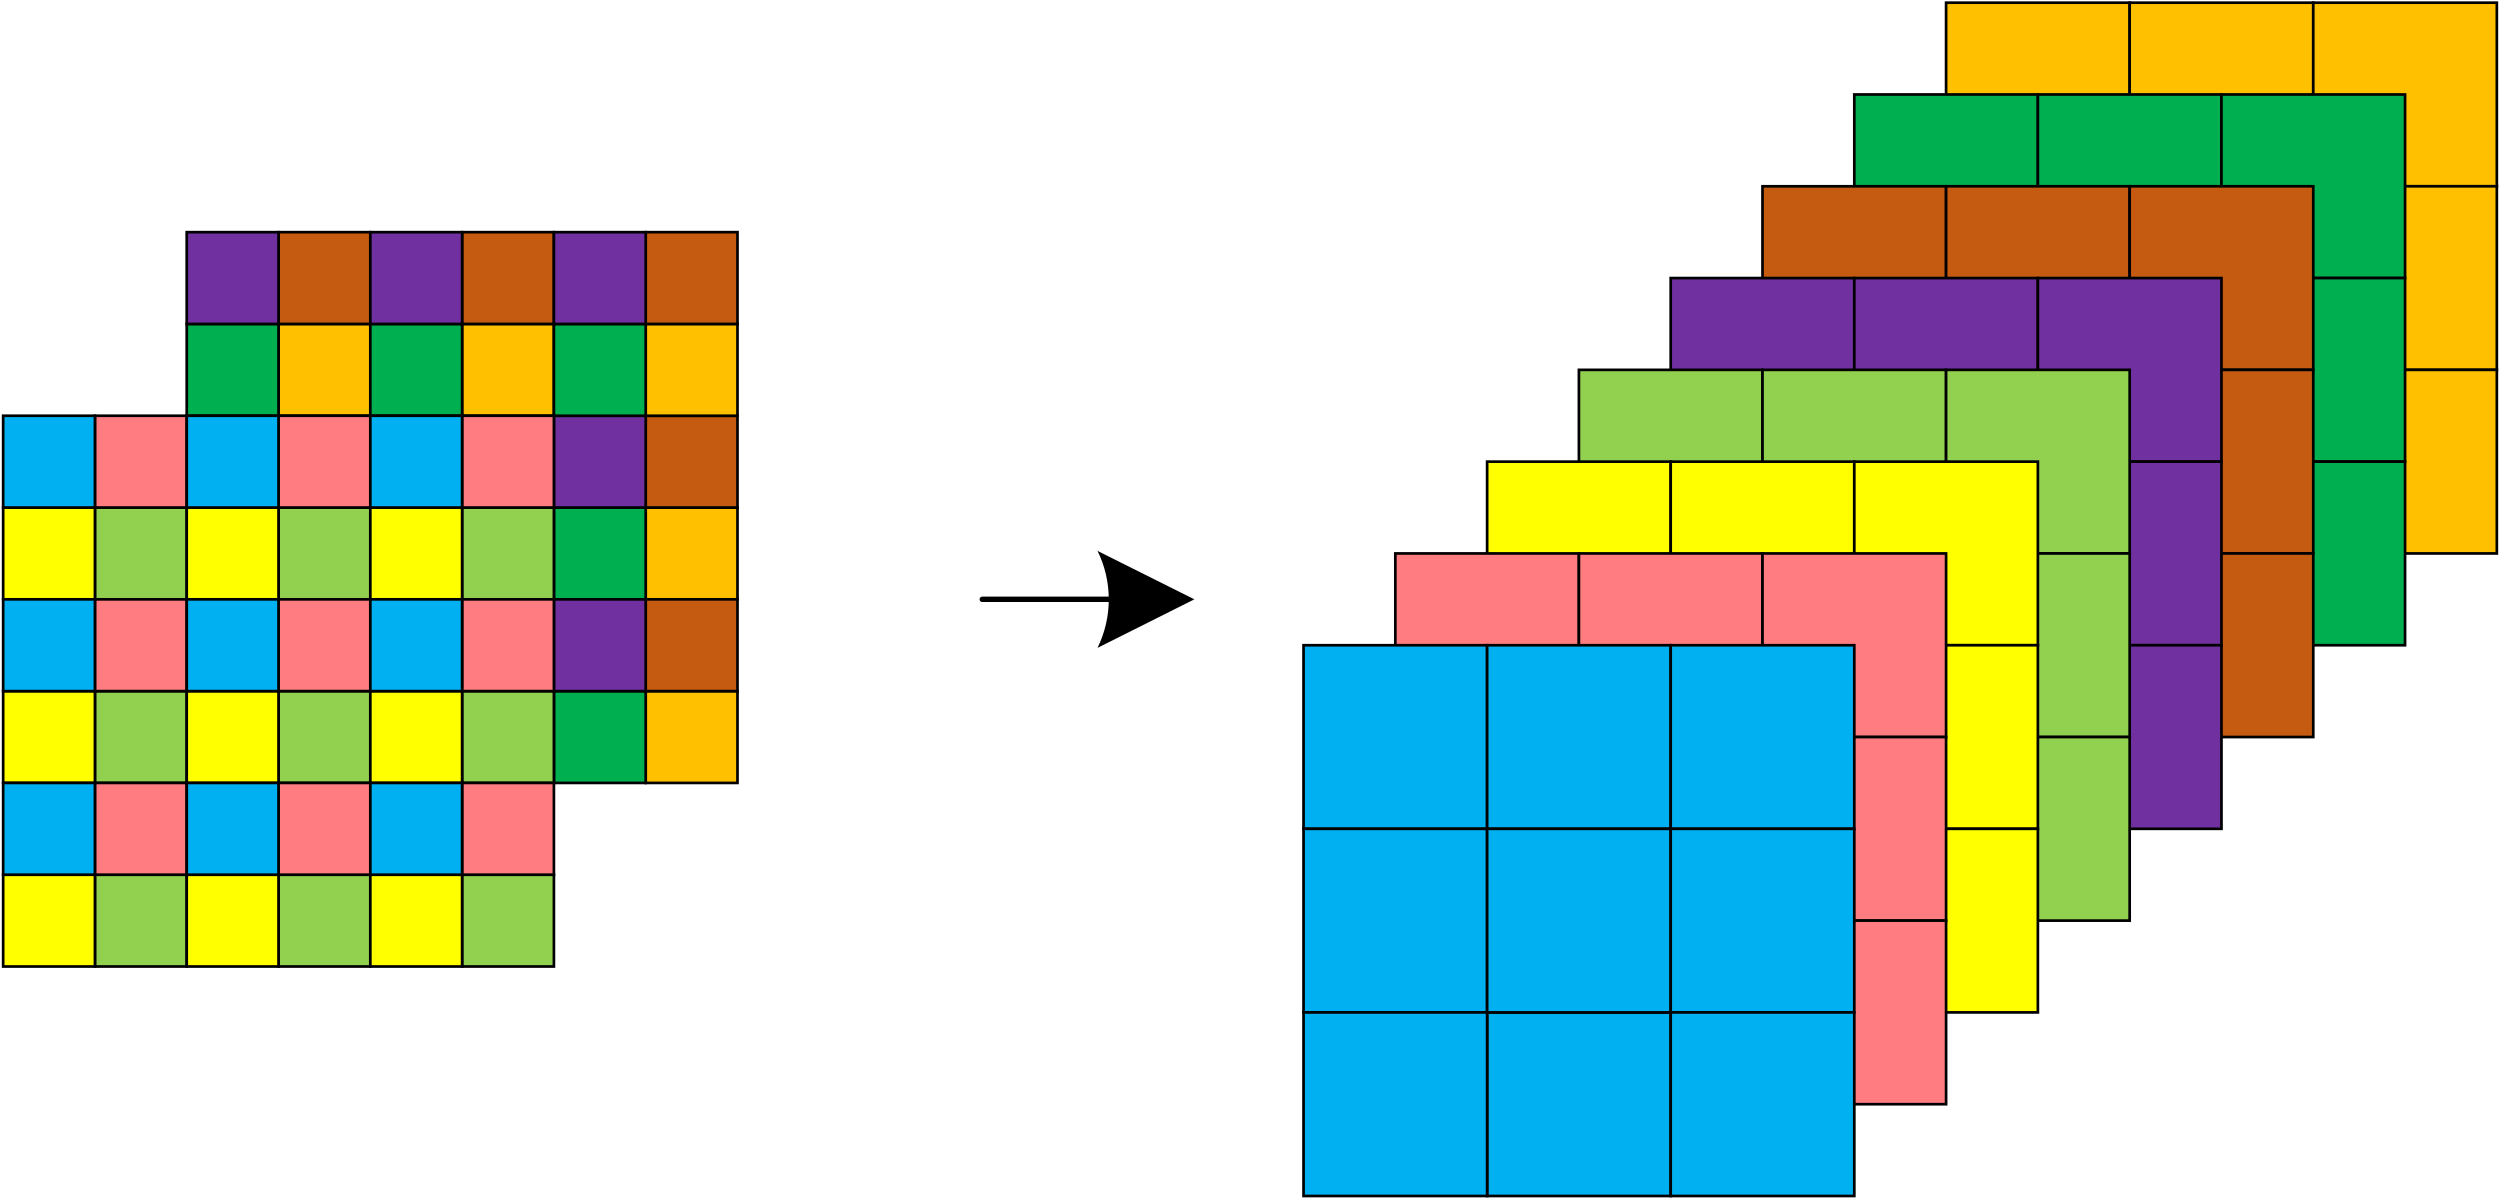 <?xml version="1.0" encoding="UTF-8" standalone="no"?>
<!DOCTYPE svg PUBLIC "-//W3C//DTD SVG 1.1//EN" "http://www.w3.org/Graphics/SVG/1.1/DTD/svg11.dtd">
<!-- 由 Microsoft Visio, SVG Export 生成 Pytorch.torch.nn.PixelUnshuffle_figure_1.SVG 页-1 -->
<svg xmlns="http://www.w3.org/2000/svg" xmlns:xlink="http://www.w3.org/1999/xlink" xmlns:ev="http://www.w3.org/2001/xml-events"
		xmlns:v="http://schemas.microsoft.com/visio/2003/SVGExtensions/" width="3.216in" height="1.542in"
		viewBox="0 0 231.524 111.051" xml:space="preserve" color-interpolation-filters="sRGB" class="st11">
	<v:documentProperties v:langID="2052" v:metric="true" v:viewMarkup="false"/>

	<style type="text/css">
	<![CDATA[
		.st1 {marker-end:url(#mrkr5-6);stroke:#000000;stroke-linecap:round;stroke-linejoin:round;stroke-width:0.5}
		.st2 {fill:#000000;fill-opacity:1;stroke:#000000;stroke-opacity:1;stroke-width:0.166}
		.st3 {fill:#ffc000;stroke:#000000;stroke-width:0.25}
		.st4 {fill:#00b050;stroke:#000000;stroke-width:0.25}
		.st5 {fill:#c55a11;stroke:#000000;stroke-width:0.25}
		.st6 {fill:#7030a0;stroke:#000000;stroke-width:0.25}
		.st7 {fill:#92d050;stroke:#000000;stroke-width:0.25}
		.st8 {fill:#ffff00;stroke:#000000;stroke-width:0.25}
		.st9 {fill:#ff7c80;stroke:#000000;stroke-width:0.25}
		.st10 {fill:#00b0f0;stroke:#000000;stroke-width:0.25}
		.st11 {fill:none;fill-rule:evenodd;font-size:12px;overflow:visible;stroke-linecap:square;stroke-miterlimit:3}
	]]>
	</style>

	<defs id="Markers">
		<g id="lend5">
			<path d="M 2 1 L 0 0 L 1.981 -0.993 C 1.672 -0.365 1.673 0.373 1.985 1 " style="stroke:none"/>
		</g>
		<marker id="mrkr5-6" class="st2" v:arrowType="5" v:arrowSize="2" v:setback="10.57" refX="-10.57" orient="auto"
				markerUnits="strokeWidth" overflow="visible">
			<use xlink:href="#lend5" transform="scale(-6.04,-6.04) "/>
		</marker>
	</defs>
	<g v:mID="0" v:index="1" v:groupContext="foregroundPage">
		<title>页-1</title>
		<v:pageProperties v:drawingScale="0.0393701" v:pageScale="0.0393701" v:drawingUnits="24" v:shadowOffsetX="8.50394"
				v:shadowOffsetY="-8.50394"/>
		<g id="shape164-1" v:mID="164" v:groupContext="shape" transform="translate(90.959,-55.526)">
			<title>工作表.164</title>
			<path d="M0 111.05 L11.72 111.05" class="st1"/>
		</g>
		<g id="group389-7" transform="translate(0.25,-21.51)" v:mID="389" v:groupContext="group">
			<title>工作表.389</title>
			<g id="group388-8" transform="translate(17.008,-17.008)" v:mID="388" v:groupContext="group">
				<title>工作表.388</title>
				<g id="shape243-9" v:mID="243" v:groupContext="shape" transform="translate(8.504,-17.008)">
					<title>正方形</title>
					<v:userDefs>
						<v:ud v:nameU="visVersion" v:val="VT0(15):26"/>
					</v:userDefs>
					<rect x="0" y="102.547" width="8.504" height="8.504" class="st3"/>
				</g>
				<g id="shape253-11" v:mID="253" v:groupContext="shape" transform="translate(5.69544E-14,-17.008)">
					<title>正方形.253</title>
					<v:userDefs>
						<v:ud v:nameU="visVersion" v:val="VT0(15):26"/>
					</v:userDefs>
					<rect x="0" y="102.547" width="8.504" height="8.504" class="st4"/>
				</g>
				<g id="shape263-13" v:mID="263" v:groupContext="shape" transform="translate(8.504,-25.512)">
					<title>正方形.263</title>
					<v:userDefs>
						<v:ud v:nameU="visVersion" v:val="VT0(15):26"/>
					</v:userDefs>
					<rect x="0" y="102.547" width="8.504" height="8.504" class="st5"/>
				</g>
				<g id="shape273-15" v:mID="273" v:groupContext="shape" transform="translate(1.84353E-13,-25.512)">
					<title>正方形.273</title>
					<v:userDefs>
						<v:ud v:nameU="visVersion" v:val="VT0(15):26"/>
					</v:userDefs>
					<rect x="0" y="102.547" width="8.504" height="8.504" class="st6"/>
				</g>
				<g id="shape355-17" v:mID="355" v:groupContext="shape" transform="translate(25.512,-17.008)">
					<title>正方形.355</title>
					<v:userDefs>
						<v:ud v:nameU="visVersion" v:val="VT0(15):26"/>
					</v:userDefs>
					<rect x="0" y="102.547" width="8.504" height="8.504" class="st3"/>
				</g>
				<g id="shape356-19" v:mID="356" v:groupContext="shape" transform="translate(17.008,-17.008)">
					<title>正方形.356</title>
					<v:userDefs>
						<v:ud v:nameU="visVersion" v:val="VT0(15):26"/>
					</v:userDefs>
					<rect x="0" y="102.547" width="8.504" height="8.504" class="st4"/>
				</g>
				<g id="shape357-21" v:mID="357" v:groupContext="shape" transform="translate(25.512,-25.512)">
					<title>正方形.357</title>
					<v:userDefs>
						<v:ud v:nameU="visVersion" v:val="VT0(15):26"/>
					</v:userDefs>
					<rect x="0" y="102.547" width="8.504" height="8.504" class="st5"/>
				</g>
				<g id="shape358-23" v:mID="358" v:groupContext="shape" transform="translate(17.008,-25.512)">
					<title>正方形.358</title>
					<v:userDefs>
						<v:ud v:nameU="visVersion" v:val="VT0(15):26"/>
					</v:userDefs>
					<rect x="0" y="102.547" width="8.504" height="8.504" class="st6"/>
				</g>
				<g id="shape359-25" v:mID="359" v:groupContext="shape" transform="translate(42.52,-17.008)">
					<title>正方形.359</title>
					<v:userDefs>
						<v:ud v:nameU="visVersion" v:val="VT0(15):26"/>
					</v:userDefs>
					<rect x="0" y="102.547" width="8.504" height="8.504" class="st3"/>
				</g>
				<g id="shape360-27" v:mID="360" v:groupContext="shape" transform="translate(34.016,-17.008)">
					<title>正方形.360</title>
					<v:userDefs>
						<v:ud v:nameU="visVersion" v:val="VT0(15):26"/>
					</v:userDefs>
					<rect x="0" y="102.547" width="8.504" height="8.504" class="st4"/>
				</g>
				<g id="shape361-29" v:mID="361" v:groupContext="shape" transform="translate(42.52,-25.512)">
					<title>正方形.361</title>
					<v:userDefs>
						<v:ud v:nameU="visVersion" v:val="VT0(15):26"/>
					</v:userDefs>
					<rect x="0" y="102.547" width="8.504" height="8.504" class="st5"/>
				</g>
				<g id="shape362-31" v:mID="362" v:groupContext="shape" transform="translate(34.016,-25.512)">
					<title>正方形.362</title>
					<v:userDefs>
						<v:ud v:nameU="visVersion" v:val="VT0(15):26"/>
					</v:userDefs>
					<rect x="0" y="102.547" width="8.504" height="8.504" class="st6"/>
				</g>
				<g id="shape363-33" v:mID="363" v:groupContext="shape" transform="translate(8.504,-2.06741E-06)">
					<title>正方形.363</title>
					<v:userDefs>
						<v:ud v:nameU="visVersion" v:val="VT0(15):26"/>
					</v:userDefs>
					<rect x="0" y="102.547" width="8.504" height="8.504" class="st3"/>
				</g>
				<g id="shape364-35" v:mID="364" v:groupContext="shape" transform="translate(2.36233E-06,0)">
					<title>正方形.364</title>
					<v:userDefs>
						<v:ud v:nameU="visVersion" v:val="VT0(15):26"/>
					</v:userDefs>
					<rect x="0" y="102.547" width="8.504" height="8.504" class="st4"/>
				</g>
				<g id="shape365-37" v:mID="365" v:groupContext="shape" transform="translate(8.504,-8.504)">
					<title>正方形.365</title>
					<v:userDefs>
						<v:ud v:nameU="visVersion" v:val="VT0(15):26"/>
					</v:userDefs>
					<rect x="0" y="102.547" width="8.504" height="8.504" class="st5"/>
				</g>
				<g id="shape366-39" v:mID="366" v:groupContext="shape" transform="translate(2.36233E-06,-8.504)">
					<title>正方形.366</title>
					<v:userDefs>
						<v:ud v:nameU="visVersion" v:val="VT0(15):26"/>
					</v:userDefs>
					<rect x="0" y="102.547" width="8.504" height="8.504" class="st6"/>
				</g>
				<g id="shape367-41" v:mID="367" v:groupContext="shape" transform="translate(25.512,-4.31439E-06)">
					<title>正方形.367</title>
					<v:userDefs>
						<v:ud v:nameU="visVersion" v:val="VT0(15):26"/>
					</v:userDefs>
					<rect x="0" y="102.547" width="8.504" height="8.504" class="st3"/>
				</g>
				<g id="shape368-43" v:mID="368" v:groupContext="shape" transform="translate(17.008,-2.24698E-06)">
					<title>正方形.368</title>
					<v:userDefs>
						<v:ud v:nameU="visVersion" v:val="VT0(15):26"/>
					</v:userDefs>
					<rect x="0" y="102.547" width="8.504" height="8.504" class="st4"/>
				</g>
				<g id="shape369-45" v:mID="369" v:groupContext="shape" transform="translate(25.512,-8.504)">
					<title>正方形.369</title>
					<v:userDefs>
						<v:ud v:nameU="visVersion" v:val="VT0(15):26"/>
					</v:userDefs>
					<rect x="0" y="102.547" width="8.504" height="8.504" class="st5"/>
				</g>
				<g id="shape370-47" v:mID="370" v:groupContext="shape" transform="translate(17.008,-8.504)">
					<title>正方形.370</title>
					<v:userDefs>
						<v:ud v:nameU="visVersion" v:val="VT0(15):26"/>
					</v:userDefs>
					<rect x="0" y="102.547" width="8.504" height="8.504" class="st6"/>
				</g>
				<g id="shape371-49" v:mID="371" v:groupContext="shape" transform="translate(42.52,-4.31439E-06)">
					<title>正方形.371</title>
					<v:userDefs>
						<v:ud v:nameU="visVersion" v:val="VT0(15):26"/>
					</v:userDefs>
					<rect x="0" y="102.547" width="8.504" height="8.504" class="st3"/>
				</g>
				<g id="shape372-51" v:mID="372" v:groupContext="shape" transform="translate(34.016,-2.24698E-06)">
					<title>正方形.372</title>
					<v:userDefs>
						<v:ud v:nameU="visVersion" v:val="VT0(15):26"/>
					</v:userDefs>
					<rect x="0" y="102.547" width="8.504" height="8.504" class="st4"/>
				</g>
				<g id="shape373-53" v:mID="373" v:groupContext="shape" transform="translate(42.52,-8.504)">
					<title>正方形.373</title>
					<v:userDefs>
						<v:ud v:nameU="visVersion" v:val="VT0(15):26"/>
					</v:userDefs>
					<rect x="0" y="102.547" width="8.504" height="8.504" class="st5"/>
				</g>
				<g id="shape374-55" v:mID="374" v:groupContext="shape" transform="translate(34.016,-8.504)">
					<title>正方形.374</title>
					<v:userDefs>
						<v:ud v:nameU="visVersion" v:val="VT0(15):26"/>
					</v:userDefs>
					<rect x="0" y="102.547" width="8.504" height="8.504" class="st6"/>
				</g>
				<g id="shape375-57" v:mID="375" v:groupContext="shape" transform="translate(8.504,-34.016)">
					<title>正方形.375</title>
					<v:userDefs>
						<v:ud v:nameU="visVersion" v:val="VT0(15):26"/>
					</v:userDefs>
					<rect x="0" y="102.547" width="8.504" height="8.504" class="st3"/>
				</g>
				<g id="shape376-59" v:mID="376" v:groupContext="shape" transform="translate(2.36233E-06,-34.016)">
					<title>正方形.376</title>
					<v:userDefs>
						<v:ud v:nameU="visVersion" v:val="VT0(15):26"/>
					</v:userDefs>
					<rect x="0" y="102.547" width="8.504" height="8.504" class="st4"/>
				</g>
				<g id="shape377-61" v:mID="377" v:groupContext="shape" transform="translate(8.504,-42.52)">
					<title>正方形.377</title>
					<v:userDefs>
						<v:ud v:nameU="visVersion" v:val="VT0(15):26"/>
					</v:userDefs>
					<rect x="0" y="102.547" width="8.504" height="8.504" class="st5"/>
				</g>
				<g id="shape378-63" v:mID="378" v:groupContext="shape" transform="translate(2.36233E-06,-42.52)">
					<title>正方形.378</title>
					<v:userDefs>
						<v:ud v:nameU="visVersion" v:val="VT0(15):26"/>
					</v:userDefs>
					<rect x="0" y="102.547" width="8.504" height="8.504" class="st6"/>
				</g>
				<g id="shape379-65" v:mID="379" v:groupContext="shape" transform="translate(25.512,-34.016)">
					<title>正方形.379</title>
					<v:userDefs>
						<v:ud v:nameU="visVersion" v:val="VT0(15):26"/>
					</v:userDefs>
					<rect x="0" y="102.547" width="8.504" height="8.504" class="st3"/>
				</g>
				<g id="shape380-67" v:mID="380" v:groupContext="shape" transform="translate(17.008,-34.016)">
					<title>正方形.380</title>
					<v:userDefs>
						<v:ud v:nameU="visVersion" v:val="VT0(15):26"/>
					</v:userDefs>
					<rect x="0" y="102.547" width="8.504" height="8.504" class="st4"/>
				</g>
				<g id="shape381-69" v:mID="381" v:groupContext="shape" transform="translate(25.512,-42.52)">
					<title>正方形.381</title>
					<v:userDefs>
						<v:ud v:nameU="visVersion" v:val="VT0(15):26"/>
					</v:userDefs>
					<rect x="0" y="102.547" width="8.504" height="8.504" class="st5"/>
				</g>
				<g id="shape382-71" v:mID="382" v:groupContext="shape" transform="translate(17.008,-42.52)">
					<title>正方形.382</title>
					<v:userDefs>
						<v:ud v:nameU="visVersion" v:val="VT0(15):26"/>
					</v:userDefs>
					<rect x="0" y="102.547" width="8.504" height="8.504" class="st6"/>
				</g>
				<g id="shape383-73" v:mID="383" v:groupContext="shape" transform="translate(42.52,-34.016)">
					<title>正方形.383</title>
					<v:userDefs>
						<v:ud v:nameU="visVersion" v:val="VT0(15):26"/>
					</v:userDefs>
					<rect x="0" y="102.547" width="8.504" height="8.504" class="st3"/>
				</g>
				<g id="shape384-75" v:mID="384" v:groupContext="shape" transform="translate(34.016,-34.016)">
					<title>正方形.384</title>
					<v:userDefs>
						<v:ud v:nameU="visVersion" v:val="VT0(15):26"/>
					</v:userDefs>
					<rect x="0" y="102.547" width="8.504" height="8.504" class="st4"/>
				</g>
				<g id="shape385-77" v:mID="385" v:groupContext="shape" transform="translate(42.52,-42.52)">
					<title>正方形.385</title>
					<v:userDefs>
						<v:ud v:nameU="visVersion" v:val="VT0(15):26"/>
					</v:userDefs>
					<rect x="0" y="102.547" width="8.504" height="8.504" class="st5"/>
				</g>
				<g id="shape386-79" v:mID="386" v:groupContext="shape" transform="translate(34.016,-42.52)">
					<title>正方形.386</title>
					<v:userDefs>
						<v:ud v:nameU="visVersion" v:val="VT0(15):26"/>
					</v:userDefs>
					<rect x="0" y="102.547" width="8.504" height="8.504" class="st6"/>
				</g>
			</g>
			<g id="group387-81" v:mID="387" v:groupContext="group">
				<title>工作表.387</title>
				<g id="shape283-82" v:mID="283" v:groupContext="shape" transform="translate(8.504,-34.016)">
					<title>正方形.283</title>
					<v:userDefs>
						<v:ud v:nameU="visVersion" v:val="VT0(15):26"/>
					</v:userDefs>
					<rect x="0" y="102.547" width="8.504" height="8.504" class="st7"/>
				</g>
				<g id="shape293-84" v:mID="293" v:groupContext="shape" transform="translate(9.6244E-06,-34.016)">
					<title>正方形.293</title>
					<v:userDefs>
						<v:ud v:nameU="visVersion" v:val="VT0(15):26"/>
					</v:userDefs>
					<rect x="0" y="102.547" width="8.504" height="8.504" class="st8"/>
				</g>
				<g id="shape303-86" v:mID="303" v:groupContext="shape" transform="translate(8.504,-42.52)">
					<title>正方形.303</title>
					<v:userDefs>
						<v:ud v:nameU="visVersion" v:val="VT0(15):26"/>
					</v:userDefs>
					<rect x="0" y="102.547" width="8.504" height="8.504" class="st9"/>
				</g>
				<g id="shape313-88" v:mID="313" v:groupContext="shape" transform="translate(9.32863E-06,-42.52)">
					<title>正方形.313</title>
					<v:userDefs>
						<v:ud v:nameU="visVersion" v:val="VT0(15):26"/>
					</v:userDefs>
					<rect x="0" y="102.547" width="8.504" height="8.504" class="st10"/>
				</g>
				<g id="shape323-90" v:mID="323" v:groupContext="shape" transform="translate(25.512,-34.016)">
					<title>正方形.323</title>
					<v:userDefs>
						<v:ud v:nameU="visVersion" v:val="VT0(15):26"/>
					</v:userDefs>
					<rect x="0" y="102.547" width="8.504" height="8.504" class="st7"/>
				</g>
				<g id="shape324-92" v:mID="324" v:groupContext="shape" transform="translate(17.008,-34.016)">
					<title>正方形.324</title>
					<v:userDefs>
						<v:ud v:nameU="visVersion" v:val="VT0(15):26"/>
					</v:userDefs>
					<rect x="0" y="102.547" width="8.504" height="8.504" class="st8"/>
				</g>
				<g id="shape325-94" v:mID="325" v:groupContext="shape" transform="translate(25.512,-42.52)">
					<title>正方形.325</title>
					<v:userDefs>
						<v:ud v:nameU="visVersion" v:val="VT0(15):26"/>
					</v:userDefs>
					<rect x="0" y="102.547" width="8.504" height="8.504" class="st9"/>
				</g>
				<g id="shape326-96" v:mID="326" v:groupContext="shape" transform="translate(17.008,-42.52)">
					<title>正方形.326</title>
					<v:userDefs>
						<v:ud v:nameU="visVersion" v:val="VT0(15):26"/>
					</v:userDefs>
					<rect x="0" y="102.547" width="8.504" height="8.504" class="st10"/>
				</g>
				<g id="shape327-98" v:mID="327" v:groupContext="shape" transform="translate(42.52,-34.016)">
					<title>正方形.327</title>
					<v:userDefs>
						<v:ud v:nameU="visVersion" v:val="VT0(15):26"/>
					</v:userDefs>
					<rect x="0" y="102.547" width="8.504" height="8.504" class="st7"/>
				</g>
				<g id="shape328-100" v:mID="328" v:groupContext="shape" transform="translate(34.016,-34.016)">
					<title>正方形.328</title>
					<v:userDefs>
						<v:ud v:nameU="visVersion" v:val="VT0(15):26"/>
					</v:userDefs>
					<rect x="0" y="102.547" width="8.504" height="8.504" class="st8"/>
				</g>
				<g id="shape329-102" v:mID="329" v:groupContext="shape" transform="translate(42.52,-42.52)">
					<title>正方形.329</title>
					<v:userDefs>
						<v:ud v:nameU="visVersion" v:val="VT0(15):26"/>
					</v:userDefs>
					<rect x="0" y="102.547" width="8.504" height="8.504" class="st9"/>
				</g>
				<g id="shape330-104" v:mID="330" v:groupContext="shape" transform="translate(34.016,-42.52)">
					<title>正方形.330</title>
					<v:userDefs>
						<v:ud v:nameU="visVersion" v:val="VT0(15):26"/>
					</v:userDefs>
					<rect x="0" y="102.547" width="8.504" height="8.504" class="st10"/>
				</g>
				<g id="shape331-106" v:mID="331" v:groupContext="shape" transform="translate(8.504,-17.008)">
					<title>正方形.331</title>
					<v:userDefs>
						<v:ud v:nameU="visVersion" v:val="VT0(15):26"/>
					</v:userDefs>
					<rect x="0" y="102.547" width="8.504" height="8.504" class="st7"/>
				</g>
				<g id="shape332-108" v:mID="332" v:groupContext="shape" transform="translate(1.19867E-05,-17.008)">
					<title>正方形.332</title>
					<v:userDefs>
						<v:ud v:nameU="visVersion" v:val="VT0(15):26"/>
					</v:userDefs>
					<rect x="0" y="102.547" width="8.504" height="8.504" class="st8"/>
				</g>
				<g id="shape333-110" v:mID="333" v:groupContext="shape" transform="translate(8.504,-25.512)">
					<title>正方形.333</title>
					<v:userDefs>
						<v:ud v:nameU="visVersion" v:val="VT0(15):26"/>
					</v:userDefs>
					<rect x="0" y="102.547" width="8.504" height="8.504" class="st9"/>
				</g>
				<g id="shape334-112" v:mID="334" v:groupContext="shape" transform="translate(1.1691E-05,-25.512)">
					<title>正方形.334</title>
					<v:userDefs>
						<v:ud v:nameU="visVersion" v:val="VT0(15):26"/>
					</v:userDefs>
					<rect x="0" y="102.547" width="8.504" height="8.504" class="st10"/>
				</g>
				<g id="shape335-114" v:mID="335" v:groupContext="shape" transform="translate(25.512,-17.008)">
					<title>正方形.335</title>
					<v:userDefs>
						<v:ud v:nameU="visVersion" v:val="VT0(15):26"/>
					</v:userDefs>
					<rect x="0" y="102.547" width="8.504" height="8.504" class="st7"/>
				</g>
				<g id="shape336-116" v:mID="336" v:groupContext="shape" transform="translate(17.008,-17.008)">
					<title>正方形.336</title>
					<v:userDefs>
						<v:ud v:nameU="visVersion" v:val="VT0(15):26"/>
					</v:userDefs>
					<rect x="0" y="102.547" width="8.504" height="8.504" class="st8"/>
				</g>
				<g id="shape337-118" v:mID="337" v:groupContext="shape" transform="translate(25.512,-25.512)">
					<title>正方形.337</title>
					<v:userDefs>
						<v:ud v:nameU="visVersion" v:val="VT0(15):26"/>
					</v:userDefs>
					<rect x="0" y="102.547" width="8.504" height="8.504" class="st9"/>
				</g>
				<g id="shape338-120" v:mID="338" v:groupContext="shape" transform="translate(17.008,-25.512)">
					<title>正方形.338</title>
					<v:userDefs>
						<v:ud v:nameU="visVersion" v:val="VT0(15):26"/>
					</v:userDefs>
					<rect x="0" y="102.547" width="8.504" height="8.504" class="st10"/>
				</g>
				<g id="shape339-122" v:mID="339" v:groupContext="shape" transform="translate(42.52,-17.008)">
					<title>正方形.339</title>
					<v:userDefs>
						<v:ud v:nameU="visVersion" v:val="VT0(15):26"/>
					</v:userDefs>
					<rect x="0" y="102.547" width="8.504" height="8.504" class="st7"/>
				</g>
				<g id="shape340-124" v:mID="340" v:groupContext="shape" transform="translate(34.016,-17.008)">
					<title>正方形.340</title>
					<v:userDefs>
						<v:ud v:nameU="visVersion" v:val="VT0(15):26"/>
					</v:userDefs>
					<rect x="0" y="102.547" width="8.504" height="8.504" class="st8"/>
				</g>
				<g id="shape341-126" v:mID="341" v:groupContext="shape" transform="translate(42.52,-25.512)">
					<title>正方形.341</title>
					<v:userDefs>
						<v:ud v:nameU="visVersion" v:val="VT0(15):26"/>
					</v:userDefs>
					<rect x="0" y="102.547" width="8.504" height="8.504" class="st9"/>
				</g>
				<g id="shape342-128" v:mID="342" v:groupContext="shape" transform="translate(34.016,-25.512)">
					<title>正方形.342</title>
					<v:userDefs>
						<v:ud v:nameU="visVersion" v:val="VT0(15):26"/>
					</v:userDefs>
					<rect x="0" y="102.547" width="8.504" height="8.504" class="st10"/>
				</g>
				<g id="shape343-130" v:mID="343" v:groupContext="shape" transform="translate(8.504,-7.3941E-07)">
					<title>正方形.343</title>
					<v:userDefs>
						<v:ud v:nameU="visVersion" v:val="VT0(15):26"/>
					</v:userDefs>
					<rect x="0" y="102.547" width="8.504" height="8.504" class="st7"/>
				</g>
				<g id="shape344-132" v:mID="344" v:groupContext="shape" transform="translate(2.95764E-07,1.42109E-14)">
					<title>正方形.344</title>
					<v:userDefs>
						<v:ud v:nameU="visVersion" v:val="VT0(15):26"/>
					</v:userDefs>
					<rect x="0" y="102.547" width="8.504" height="8.504" class="st8"/>
				</g>
				<g id="shape345-134" v:mID="345" v:groupContext="shape" transform="translate(8.504,-8.504)">
					<title>正方形.345</title>
					<v:userDefs>
						<v:ud v:nameU="visVersion" v:val="VT0(15):26"/>
					</v:userDefs>
					<rect x="0" y="102.547" width="8.504" height="8.504" class="st9"/>
				</g>
				<g id="shape346-136" v:mID="346" v:groupContext="shape" transform="translate(5.59552E-14,-8.504)">
					<title>正方形.346</title>
					<v:userDefs>
						<v:ud v:nameU="visVersion" v:val="VT0(15):26"/>
					</v:userDefs>
					<rect x="0" y="102.547" width="8.504" height="8.504" class="st10"/>
				</g>
				<g id="shape347-138" v:mID="347" v:groupContext="shape" transform="translate(25.512,-6.89998E-06)">
					<title>正方形.347</title>
					<v:userDefs>
						<v:ud v:nameU="visVersion" v:val="VT0(15):26"/>
					</v:userDefs>
					<rect x="0" y="102.547" width="8.504" height="8.504" class="st7"/>
				</g>
				<g id="shape348-140" v:mID="348" v:groupContext="shape" transform="translate(17.008,-6.16057E-06)">
					<title>正方形.348</title>
					<v:userDefs>
						<v:ud v:nameU="visVersion" v:val="VT0(15):26"/>
					</v:userDefs>
					<rect x="0" y="102.547" width="8.504" height="8.504" class="st8"/>
				</g>
				<g id="shape349-142" v:mID="349" v:groupContext="shape" transform="translate(25.512,-8.504)">
					<title>正方形.349</title>
					<v:userDefs>
						<v:ud v:nameU="visVersion" v:val="VT0(15):26"/>
					</v:userDefs>
					<rect x="0" y="102.547" width="8.504" height="8.504" class="st9"/>
				</g>
				<g id="shape350-144" v:mID="350" v:groupContext="shape" transform="translate(17.008,-8.504)">
					<title>正方形.350</title>
					<v:userDefs>
						<v:ud v:nameU="visVersion" v:val="VT0(15):26"/>
					</v:userDefs>
					<rect x="0" y="102.547" width="8.504" height="8.504" class="st10"/>
				</g>
				<g id="shape351-146" v:mID="351" v:groupContext="shape" transform="translate(42.52,-6.89998E-06)">
					<title>正方形.351</title>
					<v:userDefs>
						<v:ud v:nameU="visVersion" v:val="VT0(15):26"/>
					</v:userDefs>
					<rect x="0" y="102.547" width="8.504" height="8.504" class="st7"/>
				</g>
				<g id="shape352-148" v:mID="352" v:groupContext="shape" transform="translate(34.016,-6.16057E-06)">
					<title>正方形.352</title>
					<v:userDefs>
						<v:ud v:nameU="visVersion" v:val="VT0(15):26"/>
					</v:userDefs>
					<rect x="0" y="102.547" width="8.504" height="8.504" class="st8"/>
				</g>
				<g id="shape353-150" v:mID="353" v:groupContext="shape" transform="translate(42.52,-8.504)">
					<title>正方形.353</title>
					<v:userDefs>
						<v:ud v:nameU="visVersion" v:val="VT0(15):26"/>
					</v:userDefs>
					<rect x="0" y="102.547" width="8.504" height="8.504" class="st9"/>
				</g>
				<g id="shape354-152" v:mID="354" v:groupContext="shape" transform="translate(34.016,-8.504)">
					<title>正方形.354</title>
					<v:userDefs>
						<v:ud v:nameU="visVersion" v:val="VT0(15):26"/>
					</v:userDefs>
					<rect x="0" y="102.547" width="8.504" height="8.504" class="st10"/>
				</g>
			</g>
		</g>
		<g id="group391-154" transform="translate(120.722,-0.25)" v:mID="391" v:groupContext="group">
			<title>工作表.391</title>
			<g id="group46-155" transform="translate(59.528,-59.528)" v:mID="46" v:groupContext="group">
				<title>工作表.46</title>
				<g id="shape47-156" v:mID="47" v:groupContext="shape" transform="translate(2.95764E-07,-34.016)">
					<title>正方形</title>
					<v:userDefs>
						<v:ud v:nameU="visVersion" v:val="VT0(15):26"/>
					</v:userDefs>
					<rect x="0" y="94.043" width="17.008" height="17.008" class="st3"/>
				</g>
				<g id="shape48-158" v:mID="48" v:groupContext="shape" transform="translate(17.008,-34.016)">
					<title>正方形.2</title>
					<v:userDefs>
						<v:ud v:nameU="visVersion" v:val="VT0(15):26"/>
					</v:userDefs>
					<rect x="0" y="94.043" width="17.008" height="17.008" class="st3"/>
				</g>
				<g id="shape49-160" v:mID="49" v:groupContext="shape" transform="translate(34.016,-34.016)">
					<title>正方形.3</title>
					<v:userDefs>
						<v:ud v:nameU="visVersion" v:val="VT0(15):26"/>
					</v:userDefs>
					<rect x="0" y="94.043" width="17.008" height="17.008" class="st3"/>
				</g>
				<g id="shape50-162" v:mID="50" v:groupContext="shape" transform="translate(2.95764E-07,-17.008)">
					<title>正方形.4</title>
					<v:userDefs>
						<v:ud v:nameU="visVersion" v:val="VT0(15):26"/>
					</v:userDefs>
					<rect x="0" y="94.043" width="17.008" height="17.008" class="st3"/>
				</g>
				<g id="shape51-164" v:mID="51" v:groupContext="shape" transform="translate(17.008,-2.27374E-13)">
					<title>正方形.5</title>
					<v:userDefs>
						<v:ud v:nameU="visVersion" v:val="VT0(15):26"/>
					</v:userDefs>
					<rect x="0" y="94.043" width="17.008" height="17.008" class="st3"/>
				</g>
				<g id="shape52-166" v:mID="52" v:groupContext="shape" transform="translate(17.008,-17.008)">
					<title>正方形.6</title>
					<v:userDefs>
						<v:ud v:nameU="visVersion" v:val="VT0(15):26"/>
					</v:userDefs>
					<rect x="0" y="94.043" width="17.008" height="17.008" class="st3"/>
				</g>
				<g id="shape53-168" v:mID="53" v:groupContext="shape" transform="translate(34.016,-17.008)">
					<title>正方形.7</title>
					<v:userDefs>
						<v:ud v:nameU="visVersion" v:val="VT0(15):26"/>
					</v:userDefs>
					<rect x="0" y="94.043" width="17.008" height="17.008" class="st3"/>
				</g>
				<g id="shape54-170" v:mID="54" v:groupContext="shape">
					<title>正方形.8</title>
					<v:userDefs>
						<v:ud v:nameU="visVersion" v:val="VT0(15):26"/>
					</v:userDefs>
					<rect x="0" y="94.043" width="17.008" height="17.008" class="st3"/>
				</g>
				<g id="shape55-172" v:mID="55" v:groupContext="shape" transform="translate(34.016,-5.91528E-07)">
					<title>正方形.17</title>
					<v:userDefs>
						<v:ud v:nameU="visVersion" v:val="VT0(15):26"/>
					</v:userDefs>
					<rect x="0" y="94.043" width="17.008" height="17.008" class="st3"/>
				</g>
			</g>
			<g id="group66-174" transform="translate(51.024,-51.024)" v:mID="66" v:groupContext="group">
				<title>工作表.66</title>
				<g id="shape67-175" v:mID="67" v:groupContext="shape" transform="translate(2.95764E-07,-34.016)">
					<title>正方形</title>
					<v:userDefs>
						<v:ud v:nameU="visVersion" v:val="VT0(15):26"/>
					</v:userDefs>
					<rect x="0" y="94.043" width="17.008" height="17.008" class="st4"/>
				</g>
				<g id="shape68-177" v:mID="68" v:groupContext="shape" transform="translate(17.008,-34.016)">
					<title>正方形.2</title>
					<v:userDefs>
						<v:ud v:nameU="visVersion" v:val="VT0(15):26"/>
					</v:userDefs>
					<rect x="0" y="94.043" width="17.008" height="17.008" class="st4"/>
				</g>
				<g id="shape69-179" v:mID="69" v:groupContext="shape" transform="translate(34.016,-34.016)">
					<title>正方形.3</title>
					<v:userDefs>
						<v:ud v:nameU="visVersion" v:val="VT0(15):26"/>
					</v:userDefs>
					<rect x="0" y="94.043" width="17.008" height="17.008" class="st4"/>
				</g>
				<g id="shape70-181" v:mID="70" v:groupContext="shape" transform="translate(2.95764E-07,-17.008)">
					<title>正方形.4</title>
					<v:userDefs>
						<v:ud v:nameU="visVersion" v:val="VT0(15):26"/>
					</v:userDefs>
					<rect x="0" y="94.043" width="17.008" height="17.008" class="st4"/>
				</g>
				<g id="shape71-183" v:mID="71" v:groupContext="shape" transform="translate(17.008,-2.27374E-13)">
					<title>正方形.5</title>
					<v:userDefs>
						<v:ud v:nameU="visVersion" v:val="VT0(15):26"/>
					</v:userDefs>
					<rect x="0" y="94.043" width="17.008" height="17.008" class="st4"/>
				</g>
				<g id="shape72-185" v:mID="72" v:groupContext="shape" transform="translate(17.008,-17.008)">
					<title>正方形.6</title>
					<v:userDefs>
						<v:ud v:nameU="visVersion" v:val="VT0(15):26"/>
					</v:userDefs>
					<rect x="0" y="94.043" width="17.008" height="17.008" class="st4"/>
				</g>
				<g id="shape73-187" v:mID="73" v:groupContext="shape" transform="translate(34.016,-17.008)">
					<title>正方形.7</title>
					<v:userDefs>
						<v:ud v:nameU="visVersion" v:val="VT0(15):26"/>
					</v:userDefs>
					<rect x="0" y="94.043" width="17.008" height="17.008" class="st4"/>
				</g>
				<g id="shape74-189" v:mID="74" v:groupContext="shape">
					<title>正方形.8</title>
					<v:userDefs>
						<v:ud v:nameU="visVersion" v:val="VT0(15):26"/>
					</v:userDefs>
					<rect x="0" y="94.043" width="17.008" height="17.008" class="st4"/>
				</g>
				<g id="shape75-191" v:mID="75" v:groupContext="shape" transform="translate(34.016,-5.91528E-07)">
					<title>正方形.17</title>
					<v:userDefs>
						<v:ud v:nameU="visVersion" v:val="VT0(15):26"/>
					</v:userDefs>
					<rect x="0" y="94.043" width="17.008" height="17.008" class="st4"/>
				</g>
			</g>
			<g id="group45-193" transform="translate(42.52,-42.52)" v:mID="45" v:groupContext="group">
				<title>工作表.45</title>
				<g id="shape1-194" v:mID="1" v:groupContext="shape" transform="translate(2.95764E-07,-34.016)">
					<title>正方形</title>
					<v:userDefs>
						<v:ud v:nameU="visVersion" v:val="VT0(15):26"/>
					</v:userDefs>
					<rect x="0" y="94.043" width="17.008" height="17.008" class="st5"/>
				</g>
				<g id="shape2-196" v:mID="2" v:groupContext="shape" transform="translate(17.008,-34.016)">
					<title>正方形.2</title>
					<v:userDefs>
						<v:ud v:nameU="visVersion" v:val="VT0(15):26"/>
					</v:userDefs>
					<rect x="0" y="94.043" width="17.008" height="17.008" class="st5"/>
				</g>
				<g id="shape3-198" v:mID="3" v:groupContext="shape" transform="translate(34.016,-34.016)">
					<title>正方形.3</title>
					<v:userDefs>
						<v:ud v:nameU="visVersion" v:val="VT0(15):26"/>
					</v:userDefs>
					<rect x="0" y="94.043" width="17.008" height="17.008" class="st5"/>
				</g>
				<g id="shape4-200" v:mID="4" v:groupContext="shape" transform="translate(2.95764E-07,-17.008)">
					<title>正方形.4</title>
					<v:userDefs>
						<v:ud v:nameU="visVersion" v:val="VT0(15):26"/>
					</v:userDefs>
					<rect x="0" y="94.043" width="17.008" height="17.008" class="st5"/>
				</g>
				<g id="shape5-202" v:mID="5" v:groupContext="shape" transform="translate(17.008,-2.27374E-13)">
					<title>正方形.5</title>
					<v:userDefs>
						<v:ud v:nameU="visVersion" v:val="VT0(15):26"/>
					</v:userDefs>
					<rect x="0" y="94.043" width="17.008" height="17.008" class="st5"/>
				</g>
				<g id="shape6-204" v:mID="6" v:groupContext="shape" transform="translate(17.008,-17.008)">
					<title>正方形.6</title>
					<v:userDefs>
						<v:ud v:nameU="visVersion" v:val="VT0(15):26"/>
					</v:userDefs>
					<rect x="0" y="94.043" width="17.008" height="17.008" class="st5"/>
				</g>
				<g id="shape7-206" v:mID="7" v:groupContext="shape" transform="translate(34.016,-17.008)">
					<title>正方形.7</title>
					<v:userDefs>
						<v:ud v:nameU="visVersion" v:val="VT0(15):26"/>
					</v:userDefs>
					<rect x="0" y="94.043" width="17.008" height="17.008" class="st5"/>
				</g>
				<g id="shape8-208" v:mID="8" v:groupContext="shape">
					<title>正方形.8</title>
					<v:userDefs>
						<v:ud v:nameU="visVersion" v:val="VT0(15):26"/>
					</v:userDefs>
					<rect x="0" y="94.043" width="17.008" height="17.008" class="st5"/>
				</g>
				<g id="shape17-210" v:mID="17" v:groupContext="shape" transform="translate(34.016,-5.91528E-07)">
					<title>正方形.17</title>
					<v:userDefs>
						<v:ud v:nameU="visVersion" v:val="VT0(15):26"/>
					</v:userDefs>
					<rect x="0" y="94.043" width="17.008" height="17.008" class="st5"/>
				</g>
			</g>
			<g id="group56-212" transform="translate(34.016,-34.016)" v:mID="56" v:groupContext="group">
				<title>工作表.56</title>
				<g id="shape57-213" v:mID="57" v:groupContext="shape" transform="translate(2.95764E-07,-34.016)">
					<title>正方形</title>
					<v:userDefs>
						<v:ud v:nameU="visVersion" v:val="VT0(15):26"/>
					</v:userDefs>
					<rect x="0" y="94.043" width="17.008" height="17.008" class="st6"/>
				</g>
				<g id="shape58-215" v:mID="58" v:groupContext="shape" transform="translate(17.008,-34.016)">
					<title>正方形.2</title>
					<v:userDefs>
						<v:ud v:nameU="visVersion" v:val="VT0(15):26"/>
					</v:userDefs>
					<rect x="0" y="94.043" width="17.008" height="17.008" class="st6"/>
				</g>
				<g id="shape59-217" v:mID="59" v:groupContext="shape" transform="translate(34.016,-34.016)">
					<title>正方形.3</title>
					<v:userDefs>
						<v:ud v:nameU="visVersion" v:val="VT0(15):26"/>
					</v:userDefs>
					<rect x="0" y="94.043" width="17.008" height="17.008" class="st6"/>
				</g>
				<g id="shape60-219" v:mID="60" v:groupContext="shape" transform="translate(2.95764E-07,-17.008)">
					<title>正方形.4</title>
					<v:userDefs>
						<v:ud v:nameU="visVersion" v:val="VT0(15):26"/>
					</v:userDefs>
					<rect x="0" y="94.043" width="17.008" height="17.008" class="st6"/>
				</g>
				<g id="shape61-221" v:mID="61" v:groupContext="shape" transform="translate(17.008,-2.27374E-13)">
					<title>正方形.5</title>
					<v:userDefs>
						<v:ud v:nameU="visVersion" v:val="VT0(15):26"/>
					</v:userDefs>
					<rect x="0" y="94.043" width="17.008" height="17.008" class="st6"/>
				</g>
				<g id="shape62-223" v:mID="62" v:groupContext="shape" transform="translate(17.008,-17.008)">
					<title>正方形.6</title>
					<v:userDefs>
						<v:ud v:nameU="visVersion" v:val="VT0(15):26"/>
					</v:userDefs>
					<rect x="0" y="94.043" width="17.008" height="17.008" class="st6"/>
				</g>
				<g id="shape63-225" v:mID="63" v:groupContext="shape" transform="translate(34.016,-17.008)">
					<title>正方形.7</title>
					<v:userDefs>
						<v:ud v:nameU="visVersion" v:val="VT0(15):26"/>
					</v:userDefs>
					<rect x="0" y="94.043" width="17.008" height="17.008" class="st6"/>
				</g>
				<g id="shape64-227" v:mID="64" v:groupContext="shape">
					<title>正方形.8</title>
					<v:userDefs>
						<v:ud v:nameU="visVersion" v:val="VT0(15):26"/>
					</v:userDefs>
					<rect x="0" y="94.043" width="17.008" height="17.008" class="st6"/>
				</g>
				<g id="shape65-229" v:mID="65" v:groupContext="shape" transform="translate(34.016,-5.91528E-07)">
					<title>正方形.17</title>
					<v:userDefs>
						<v:ud v:nameU="visVersion" v:val="VT0(15):26"/>
					</v:userDefs>
					<rect x="0" y="94.043" width="17.008" height="17.008" class="st6"/>
				</g>
			</g>
			<g id="group165-231" transform="translate(25.512,-25.512)" v:mID="165" v:groupContext="group">
				<title>工作表.165</title>
				<g id="shape166-232" v:mID="166" v:groupContext="shape" transform="translate(2.95764E-07,-34.016)">
					<title>正方形</title>
					<v:userDefs>
						<v:ud v:nameU="visVersion" v:val="VT0(15):26"/>
					</v:userDefs>
					<rect x="0" y="94.043" width="17.008" height="17.008" class="st7"/>
				</g>
				<g id="shape167-234" v:mID="167" v:groupContext="shape" transform="translate(17.008,-34.016)">
					<title>正方形.2</title>
					<v:userDefs>
						<v:ud v:nameU="visVersion" v:val="VT0(15):26"/>
					</v:userDefs>
					<rect x="0" y="94.043" width="17.008" height="17.008" class="st7"/>
				</g>
				<g id="shape168-236" v:mID="168" v:groupContext="shape" transform="translate(34.016,-34.016)">
					<title>正方形.3</title>
					<v:userDefs>
						<v:ud v:nameU="visVersion" v:val="VT0(15):26"/>
					</v:userDefs>
					<rect x="0" y="94.043" width="17.008" height="17.008" class="st7"/>
				</g>
				<g id="shape169-238" v:mID="169" v:groupContext="shape" transform="translate(2.95764E-07,-17.008)">
					<title>正方形.4</title>
					<v:userDefs>
						<v:ud v:nameU="visVersion" v:val="VT0(15):26"/>
					</v:userDefs>
					<rect x="0" y="94.043" width="17.008" height="17.008" class="st7"/>
				</g>
				<g id="shape170-240" v:mID="170" v:groupContext="shape" transform="translate(17.008,-2.27374E-13)">
					<title>正方形.5</title>
					<v:userDefs>
						<v:ud v:nameU="visVersion" v:val="VT0(15):26"/>
					</v:userDefs>
					<rect x="0" y="94.043" width="17.008" height="17.008" class="st7"/>
				</g>
				<g id="shape171-242" v:mID="171" v:groupContext="shape" transform="translate(17.008,-17.008)">
					<title>正方形.6</title>
					<v:userDefs>
						<v:ud v:nameU="visVersion" v:val="VT0(15):26"/>
					</v:userDefs>
					<rect x="0" y="94.043" width="17.008" height="17.008" class="st7"/>
				</g>
				<g id="shape172-244" v:mID="172" v:groupContext="shape" transform="translate(34.016,-17.008)">
					<title>正方形.7</title>
					<v:userDefs>
						<v:ud v:nameU="visVersion" v:val="VT0(15):26"/>
					</v:userDefs>
					<rect x="0" y="94.043" width="17.008" height="17.008" class="st7"/>
				</g>
				<g id="shape173-246" v:mID="173" v:groupContext="shape">
					<title>正方形.8</title>
					<v:userDefs>
						<v:ud v:nameU="visVersion" v:val="VT0(15):26"/>
					</v:userDefs>
					<rect x="0" y="94.043" width="17.008" height="17.008" class="st7"/>
				</g>
				<g id="shape174-248" v:mID="174" v:groupContext="shape" transform="translate(34.016,-5.91528E-07)">
					<title>正方形.17</title>
					<v:userDefs>
						<v:ud v:nameU="visVersion" v:val="VT0(15):26"/>
					</v:userDefs>
					<rect x="0" y="94.043" width="17.008" height="17.008" class="st7"/>
				</g>
			</g>
			<g id="group175-250" transform="translate(17.008,-17.008)" v:mID="175" v:groupContext="group">
				<title>工作表.175</title>
				<g id="shape176-251" v:mID="176" v:groupContext="shape" transform="translate(2.95764E-07,-34.016)">
					<title>正方形</title>
					<v:userDefs>
						<v:ud v:nameU="visVersion" v:val="VT0(15):26"/>
					</v:userDefs>
					<rect x="0" y="94.043" width="17.008" height="17.008" class="st8"/>
				</g>
				<g id="shape177-253" v:mID="177" v:groupContext="shape" transform="translate(17.008,-34.016)">
					<title>正方形.2</title>
					<v:userDefs>
						<v:ud v:nameU="visVersion" v:val="VT0(15):26"/>
					</v:userDefs>
					<rect x="0" y="94.043" width="17.008" height="17.008" class="st8"/>
				</g>
				<g id="shape178-255" v:mID="178" v:groupContext="shape" transform="translate(34.016,-34.016)">
					<title>正方形.3</title>
					<v:userDefs>
						<v:ud v:nameU="visVersion" v:val="VT0(15):26"/>
					</v:userDefs>
					<rect x="0" y="94.043" width="17.008" height="17.008" class="st8"/>
				</g>
				<g id="shape179-257" v:mID="179" v:groupContext="shape" transform="translate(2.95764E-07,-17.008)">
					<title>正方形.4</title>
					<v:userDefs>
						<v:ud v:nameU="visVersion" v:val="VT0(15):26"/>
					</v:userDefs>
					<rect x="0" y="94.043" width="17.008" height="17.008" class="st8"/>
				</g>
				<g id="shape180-259" v:mID="180" v:groupContext="shape" transform="translate(17.008,-2.27374E-13)">
					<title>正方形.5</title>
					<v:userDefs>
						<v:ud v:nameU="visVersion" v:val="VT0(15):26"/>
					</v:userDefs>
					<rect x="0" y="94.043" width="17.008" height="17.008" class="st8"/>
				</g>
				<g id="shape181-261" v:mID="181" v:groupContext="shape" transform="translate(17.008,-17.008)">
					<title>正方形.6</title>
					<v:userDefs>
						<v:ud v:nameU="visVersion" v:val="VT0(15):26"/>
					</v:userDefs>
					<rect x="0" y="94.043" width="17.008" height="17.008" class="st8"/>
				</g>
				<g id="shape182-263" v:mID="182" v:groupContext="shape" transform="translate(34.016,-17.008)">
					<title>正方形.7</title>
					<v:userDefs>
						<v:ud v:nameU="visVersion" v:val="VT0(15):26"/>
					</v:userDefs>
					<rect x="0" y="94.043" width="17.008" height="17.008" class="st8"/>
				</g>
				<g id="shape183-265" v:mID="183" v:groupContext="shape">
					<title>正方形.8</title>
					<v:userDefs>
						<v:ud v:nameU="visVersion" v:val="VT0(15):26"/>
					</v:userDefs>
					<rect x="0" y="94.043" width="17.008" height="17.008" class="st8"/>
				</g>
				<g id="shape184-267" v:mID="184" v:groupContext="shape" transform="translate(34.016,-5.91528E-07)">
					<title>正方形.17</title>
					<v:userDefs>
						<v:ud v:nameU="visVersion" v:val="VT0(15):26"/>
					</v:userDefs>
					<rect x="0" y="94.043" width="17.008" height="17.008" class="st8"/>
				</g>
			</g>
			<g id="group185-269" transform="translate(8.504,-8.504)" v:mID="185" v:groupContext="group">
				<title>工作表.185</title>
				<g id="shape186-270" v:mID="186" v:groupContext="shape" transform="translate(2.95764E-07,-34.016)">
					<title>正方形</title>
					<v:userDefs>
						<v:ud v:nameU="visVersion" v:val="VT0(15):26"/>
					</v:userDefs>
					<rect x="0" y="94.043" width="17.008" height="17.008" class="st9"/>
				</g>
				<g id="shape187-272" v:mID="187" v:groupContext="shape" transform="translate(17.008,-34.016)">
					<title>正方形.2</title>
					<v:userDefs>
						<v:ud v:nameU="visVersion" v:val="VT0(15):26"/>
					</v:userDefs>
					<rect x="0" y="94.043" width="17.008" height="17.008" class="st9"/>
				</g>
				<g id="shape188-274" v:mID="188" v:groupContext="shape" transform="translate(34.016,-34.016)">
					<title>正方形.3</title>
					<v:userDefs>
						<v:ud v:nameU="visVersion" v:val="VT0(15):26"/>
					</v:userDefs>
					<rect x="0" y="94.043" width="17.008" height="17.008" class="st9"/>
				</g>
				<g id="shape189-276" v:mID="189" v:groupContext="shape" transform="translate(2.95764E-07,-17.008)">
					<title>正方形.4</title>
					<v:userDefs>
						<v:ud v:nameU="visVersion" v:val="VT0(15):26"/>
					</v:userDefs>
					<rect x="0" y="94.043" width="17.008" height="17.008" class="st9"/>
				</g>
				<g id="shape190-278" v:mID="190" v:groupContext="shape" transform="translate(17.008,-2.27374E-13)">
					<title>正方形.5</title>
					<v:userDefs>
						<v:ud v:nameU="visVersion" v:val="VT0(15):26"/>
					</v:userDefs>
					<rect x="0" y="94.043" width="17.008" height="17.008" class="st9"/>
				</g>
				<g id="shape191-280" v:mID="191" v:groupContext="shape" transform="translate(17.008,-17.008)">
					<title>正方形.6</title>
					<v:userDefs>
						<v:ud v:nameU="visVersion" v:val="VT0(15):26"/>
					</v:userDefs>
					<rect x="0" y="94.043" width="17.008" height="17.008" class="st9"/>
				</g>
				<g id="shape192-282" v:mID="192" v:groupContext="shape" transform="translate(34.016,-17.008)">
					<title>正方形.7</title>
					<v:userDefs>
						<v:ud v:nameU="visVersion" v:val="VT0(15):26"/>
					</v:userDefs>
					<rect x="0" y="94.043" width="17.008" height="17.008" class="st9"/>
				</g>
				<g id="shape193-284" v:mID="193" v:groupContext="shape">
					<title>正方形.8</title>
					<v:userDefs>
						<v:ud v:nameU="visVersion" v:val="VT0(15):26"/>
					</v:userDefs>
					<rect x="0" y="94.043" width="17.008" height="17.008" class="st9"/>
				</g>
				<g id="shape194-286" v:mID="194" v:groupContext="shape" transform="translate(34.016,-5.91528E-07)">
					<title>正方形.17</title>
					<v:userDefs>
						<v:ud v:nameU="visVersion" v:val="VT0(15):26"/>
					</v:userDefs>
					<rect x="0" y="94.043" width="17.008" height="17.008" class="st9"/>
				</g>
			</g>
			<g id="group195-288" v:mID="195" v:groupContext="group">
				<title>工作表.195</title>
				<g id="shape196-289" v:mID="196" v:groupContext="shape" transform="translate(2.95764E-07,-34.016)">
					<title>正方形</title>
					<v:userDefs>
						<v:ud v:nameU="visVersion" v:val="VT0(15):26"/>
					</v:userDefs>
					<rect x="0" y="94.043" width="17.008" height="17.008" class="st10"/>
				</g>
				<g id="shape197-291" v:mID="197" v:groupContext="shape" transform="translate(17.008,-34.016)">
					<title>正方形.2</title>
					<v:userDefs>
						<v:ud v:nameU="visVersion" v:val="VT0(15):26"/>
					</v:userDefs>
					<rect x="0" y="94.043" width="17.008" height="17.008" class="st10"/>
				</g>
				<g id="shape198-293" v:mID="198" v:groupContext="shape" transform="translate(34.016,-34.016)">
					<title>正方形.3</title>
					<v:userDefs>
						<v:ud v:nameU="visVersion" v:val="VT0(15):26"/>
					</v:userDefs>
					<rect x="0" y="94.043" width="17.008" height="17.008" class="st10"/>
				</g>
				<g id="shape199-295" v:mID="199" v:groupContext="shape" transform="translate(2.95764E-07,-17.008)">
					<title>正方形.4</title>
					<v:userDefs>
						<v:ud v:nameU="visVersion" v:val="VT0(15):26"/>
					</v:userDefs>
					<rect x="0" y="94.043" width="17.008" height="17.008" class="st10"/>
				</g>
				<g id="shape200-297" v:mID="200" v:groupContext="shape" transform="translate(17.008,-2.27374E-13)">
					<title>正方形.5</title>
					<v:userDefs>
						<v:ud v:nameU="visVersion" v:val="VT0(15):26"/>
					</v:userDefs>
					<rect x="0" y="94.043" width="17.008" height="17.008" class="st10"/>
				</g>
				<g id="shape201-299" v:mID="201" v:groupContext="shape" transform="translate(17.008,-17.008)">
					<title>正方形.6</title>
					<v:userDefs>
						<v:ud v:nameU="visVersion" v:val="VT0(15):26"/>
					</v:userDefs>
					<rect x="0" y="94.043" width="17.008" height="17.008" class="st10"/>
				</g>
				<g id="shape202-301" v:mID="202" v:groupContext="shape" transform="translate(34.016,-17.008)">
					<title>正方形.7</title>
					<v:userDefs>
						<v:ud v:nameU="visVersion" v:val="VT0(15):26"/>
					</v:userDefs>
					<rect x="0" y="94.043" width="17.008" height="17.008" class="st10"/>
				</g>
				<g id="shape203-303" v:mID="203" v:groupContext="shape">
					<title>正方形.8</title>
					<v:userDefs>
						<v:ud v:nameU="visVersion" v:val="VT0(15):26"/>
					</v:userDefs>
					<rect x="0" y="94.043" width="17.008" height="17.008" class="st10"/>
				</g>
				<g id="shape204-305" v:mID="204" v:groupContext="shape" transform="translate(34.016,-5.91528E-07)">
					<title>正方形.17</title>
					<v:userDefs>
						<v:ud v:nameU="visVersion" v:val="VT0(15):26"/>
					</v:userDefs>
					<rect x="0" y="94.043" width="17.008" height="17.008" class="st10"/>
				</g>
			</g>
		</g>
	</g>
</svg>
